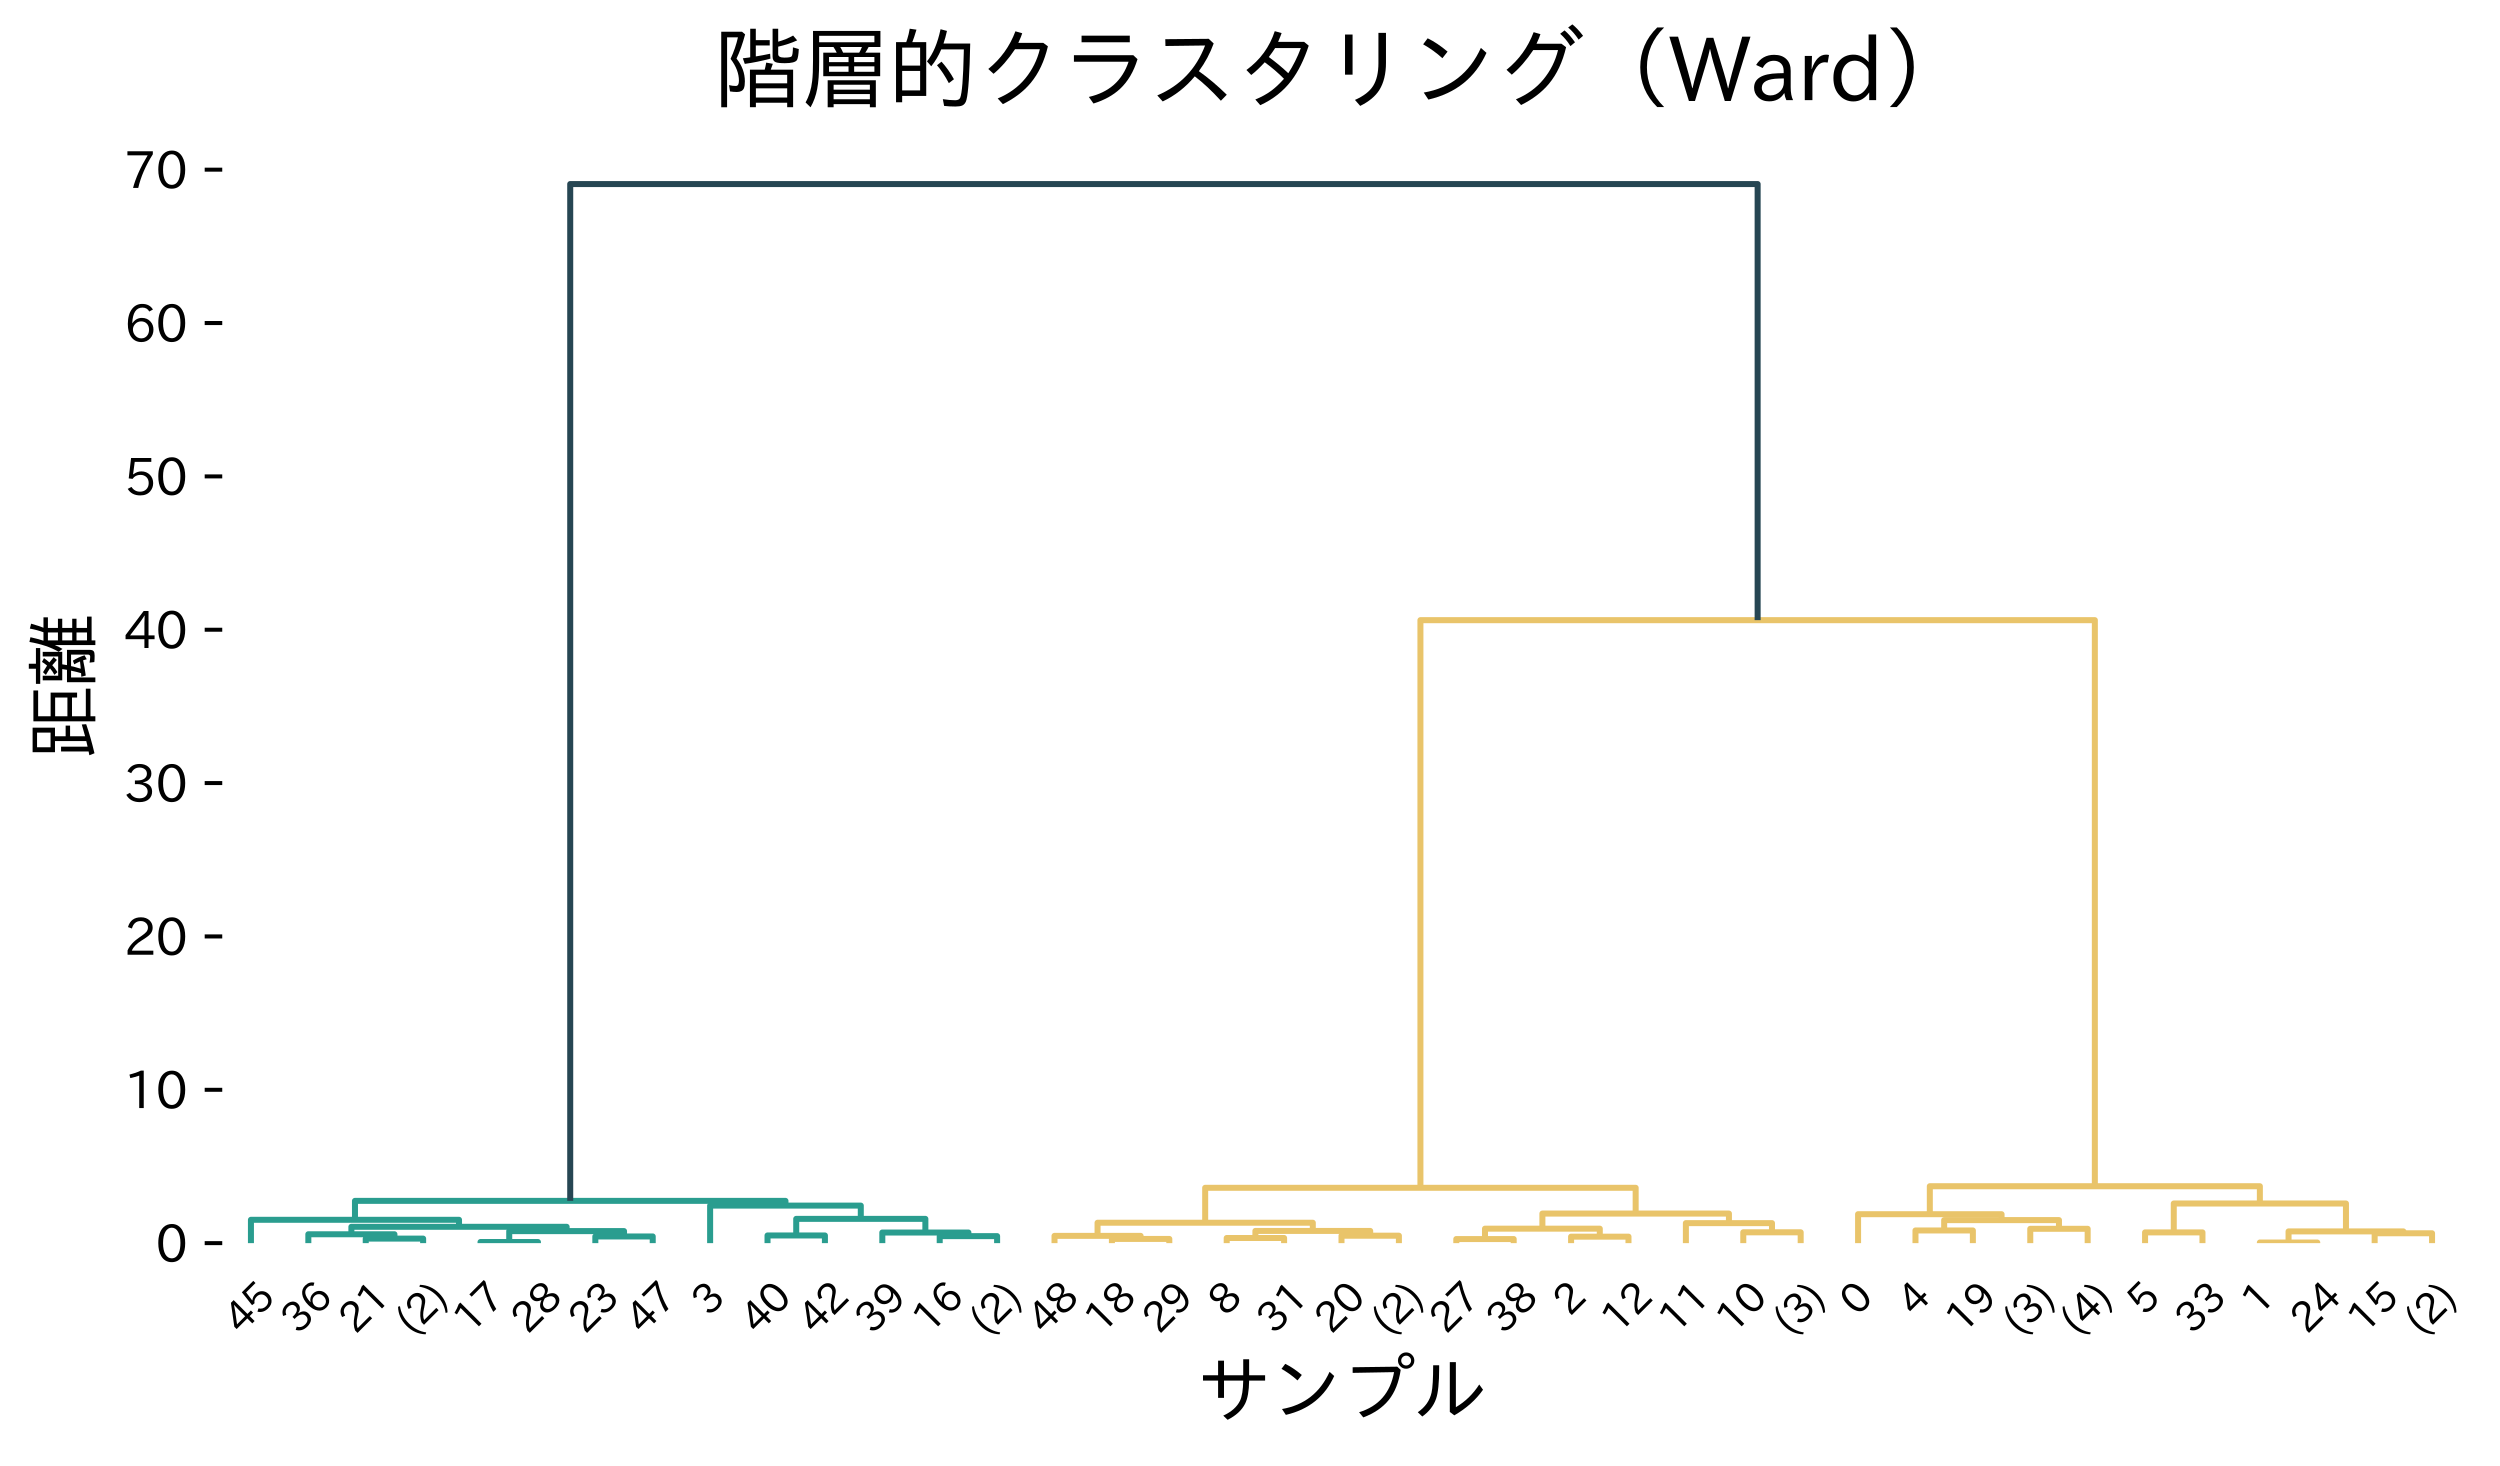 <?xml version="1.0" encoding="utf-8" standalone="no"?>
<!DOCTYPE svg PUBLIC "-//W3C//DTD SVG 1.1//EN"
  "http://www.w3.org/Graphics/SVG/1.1/DTD/svg11.dtd">
<svg xmlns:xlink="http://www.w3.org/1999/xlink" width="498.546pt" height="292.326pt" viewBox="0 0 498.546 292.326" xmlns="http://www.w3.org/2000/svg" version="1.1">
 <defs>
  <style type="text/css">*{stroke-linejoin: round; stroke-linecap: butt}</style>
 </defs>
 <g id="figure_1">
  <g id="patch_1">
   <path d="M 0 292.326 
L 498.546 292.326 
L 498.546 0 
L 0 0 
z
" style="fill: #ffffff"/>
  </g>
  <g id="axes_1">
   <g id="patch_2">
    <path d="M 44.319 247.904 
L 490.719 247.904 
L 490.719 26.144 
L 44.319 26.144 
z
" style="fill: #ffffff"/>
   </g>
   <g id="matplotlib.axis_1">
    <g id="xtick_1">
     <g id="text_1">
      <!-- 45 -->
      <g transform="translate(48.061 266.267) rotate(-45) scale(0.08 -0.08)">
       <defs>
        <path id="IPAexGothic-34" d="M 3813 1159 
L 3059 1159 
L 3059 63 
L 2547 63 
L 2547 1159 
L 197 1159 
L 197 1672 
L 2456 4678 
L 3059 4678 
L 3059 1634 
L 3813 1634 
L 3813 1159 
z
M 2578 4109 
L 2559 4109 
Q 2278 3656 2003 3284 
L 759 1634 
L 2547 1634 
L 2547 3144 
Q 2547 3481 2578 4109 
z
" transform="scale(0.016)"/>
        <path id="IPAexGothic-35" d="M 1178 2603 
Q 1634 2963 2172 2963 
Q 2816 2963 3241 2528 
Q 3638 2113 3638 1497 
Q 3638 938 3297 513 
Q 2869 -31 2031 -31 
Q 959 -31 469 784 
L 938 1028 
Q 1309 434 2013 434 
Q 2466 434 2769 716 
Q 3081 1013 3081 1503 
Q 3081 1966 2806 2241 
Q 2519 2528 2056 2528 
Q 1406 2528 1072 2028 
L 591 2091 
L 884 4634 
L 3406 4634 
L 3406 4153 
L 1341 4153 
L 1134 2603 
L 1178 2603 
z
" transform="scale(0.016)"/>
       </defs>
       <use xlink:href="#IPAexGothic-34"/>
       <use xlink:href="#IPAexGothic-35" transform="translate(62.988 0)"/>
      </g>
     </g>
    </g>
    <g id="xtick_2">
     <g id="text_2">
      <!-- 36 -->
      <g transform="translate(59.507 266.267) rotate(-45) scale(0.08 -0.08)">
       <defs>
        <path id="IPAexGothic-33" d="M 2381 2419 
Q 3506 2216 3506 1278 
Q 3506 716 3128 356 
Q 2709 -31 1944 -31 
Q 797 -31 288 881 
L 756 1131 
Q 1109 441 1938 441 
Q 2425 441 2694 691 
Q 2950 928 2950 1291 
Q 2950 1719 2566 1978 
Q 2216 2213 1644 2213 
L 1363 2213 
L 1363 2669 
L 1656 2669 
Q 2231 2669 2534 2888 
Q 2859 3119 2859 3509 
Q 2859 3934 2494 4138 
Q 2259 4278 1931 4278 
Q 1238 4278 903 3578 
L 434 3803 
Q 897 4725 1938 4725 
Q 2597 4725 3006 4394 
Q 3416 4069 3416 3534 
Q 3416 3028 3019 2706 
Q 2763 2500 2381 2444 
L 2381 2419 
z
" transform="scale(0.016)"/>
        <path id="IPAexGothic-36" d="M 1056 2328 
Q 1509 2981 2234 2981 
Q 2906 2981 3316 2513 
Q 3675 2106 3675 1522 
Q 3675 884 3272 434 
Q 2853 -31 2178 -31 
Q 1375 -31 922 581 
Q 481 1178 481 2228 
Q 481 3425 1013 4109 
Q 1494 4725 2272 4725 
Q 3191 4725 3609 4025 
L 3150 3775 
Q 2894 4266 2300 4266 
Q 1119 4266 1031 2328 
L 1056 2328 
z
M 2141 2547 
Q 1684 2547 1384 2206 
Q 1116 1900 1116 1541 
Q 1116 1156 1353 844 
Q 1672 428 2159 428 
Q 2669 428 2941 844 
Q 3125 1128 3125 1503 
Q 3125 1944 2881 2228 
Q 2600 2547 2141 2547 
z
" transform="scale(0.016)"/>
       </defs>
       <use xlink:href="#IPAexGothic-33"/>
       <use xlink:href="#IPAexGothic-36" transform="translate(62.988 0)"/>
      </g>
     </g>
    </g>
    <g id="xtick_3">
     <g id="text_3">
      <!-- 21 -->
      <g transform="translate(70.953 266.267) rotate(-45) scale(0.08 -0.08)">
       <defs>
        <path id="IPAexGothic-32" d="M 3659 63 
L 447 63 
L 447 594 
Q 825 1475 1894 2203 
L 2072 2322 
Q 2619 2697 2791 2906 
Q 2988 3153 2988 3444 
Q 2988 3772 2756 4003 
Q 2500 4259 2084 4259 
Q 1250 4259 991 3328 
L 497 3506 
Q 853 4725 2116 4725 
Q 2806 4725 3216 4316 
Q 3575 3947 3575 3425 
Q 3575 3038 3344 2722 
Q 3131 2416 2366 1938 
L 2231 1856 
Q 1256 1253 978 569 
L 3659 569 
L 3659 63 
z
" transform="scale(0.016)"/>
        <path id="IPAexGothic-31" d="M 2463 63 
L 1900 63 
L 1900 4103 
Q 1372 3922 788 3797 
L 684 4231 
Q 1519 4441 2106 4731 
L 2463 4731 
L 2463 63 
z
" transform="scale(0.016)"/>
       </defs>
       <use xlink:href="#IPAexGothic-32"/>
       <use xlink:href="#IPAexGothic-31" transform="translate(62.988 0)"/>
      </g>
     </g>
    </g>
    <g id="xtick_4">
     <g id="text_4">
      <!-- (2) -->
      <g transform="translate(82.326 266.529) rotate(-45) scale(0.08 -0.08)">
       <defs>
        <path id="IPAexGothic-28" d="M 1928 -1016 
L 1653 -1166 
Q 488 69 488 1875 
Q 488 3678 1653 4909 
L 1928 4763 
Q 1006 3522 1006 1881 
Q 1006 203 1928 -1016 
z
" transform="scale(0.016)"/>
        <path id="IPAexGothic-29" d="M 466 4909 
Q 1638 3672 1638 1875 
Q 1638 75 466 -1166 
L 191 -1016 
Q 1119 216 1119 1881 
Q 1119 3509 191 4763 
L 466 4909 
z
" transform="scale(0.016)"/>
       </defs>
       <use xlink:href="#IPAexGothic-28"/>
       <use xlink:href="#IPAexGothic-32" transform="translate(33.301 0)"/>
       <use xlink:href="#IPAexGothic-29" transform="translate(96.289 0)"/>
      </g>
     </g>
    </g>
    <g id="xtick_5">
     <g id="text_5">
      <!-- 17 -->
      <g transform="translate(93.845 266.267) rotate(-45) scale(0.08 -0.08)">
       <defs>
        <path id="IPAexGothic-37" d="M 3597 4263 
Q 2238 2106 1778 63 
L 1131 63 
Q 1581 1834 2950 4128 
L 428 4128 
L 428 4634 
L 3597 4634 
L 3597 4263 
z
" transform="scale(0.016)"/>
       </defs>
       <use xlink:href="#IPAexGothic-31"/>
       <use xlink:href="#IPAexGothic-37" transform="translate(62.988 0)"/>
      </g>
     </g>
    </g>
    <g id="xtick_6">
     <g id="text_6">
      <!-- 28 -->
      <g transform="translate(105.292 266.267) rotate(-45) scale(0.08 -0.08)">
       <defs>
        <path id="IPAexGothic-38" d="M 2541 2425 
Q 3700 2031 3700 1197 
Q 3700 541 3100 197 
Q 2663 -56 2016 -56 
Q 1366 -56 928 197 
Q 347 531 347 1178 
Q 347 1988 1409 2381 
L 1409 2400 
Q 481 2734 481 3509 
Q 481 4100 981 4456 
Q 1406 4756 2019 4756 
Q 2703 4756 3131 4403 
Q 3553 4069 3553 3566 
Q 3553 2706 2541 2444 
L 2541 2425 
z
M 2022 2625 
Q 2997 2856 2997 3528 
Q 2997 3916 2675 4150 
Q 2413 4347 2016 4347 
Q 1606 4347 1331 4128 
Q 1050 3897 1050 3522 
Q 1050 3150 1350 2925 
Q 1494 2809 1722 2722 
Q 1984 2616 2022 2625 
z
M 1978 2209 
Q 922 1931 922 1216 
Q 922 775 1313 556 
Q 1606 391 2009 391 
Q 2575 391 2881 697 
Q 3106 922 3106 1250 
Q 3106 1594 2794 1850 
Q 2609 1994 2350 2100 
Q 2047 2222 1978 2209 
z
" transform="scale(0.016)"/>
       </defs>
       <use xlink:href="#IPAexGothic-32"/>
       <use xlink:href="#IPAexGothic-38" transform="translate(62.988 0)"/>
      </g>
     </g>
    </g>
    <g id="xtick_7">
     <g id="text_7">
      <!-- 23 -->
      <g transform="translate(116.738 266.267) rotate(-45) scale(0.08 -0.08)">
       <use xlink:href="#IPAexGothic-32"/>
       <use xlink:href="#IPAexGothic-33" transform="translate(62.988 0)"/>
      </g>
     </g>
    </g>
    <g id="xtick_8">
     <g id="text_8">
      <!-- 47 -->
      <g transform="translate(128.184 266.267) rotate(-45) scale(0.08 -0.08)">
       <use xlink:href="#IPAexGothic-34"/>
       <use xlink:href="#IPAexGothic-37" transform="translate(62.988 0)"/>
      </g>
     </g>
    </g>
    <g id="xtick_9">
     <g id="text_9">
      <!-- 3 -->
      <g transform="translate(141.411 262.704) rotate(-45) scale(0.08 -0.08)">
       <use xlink:href="#IPAexGothic-33"/>
      </g>
     </g>
    </g>
    <g id="xtick_10">
     <g id="text_10">
      <!-- 40 -->
      <g transform="translate(151.076 266.267) rotate(-45) scale(0.08 -0.08)">
       <defs>
        <path id="IPAexGothic-30" d="M 2038 4725 
Q 2881 4725 3334 3944 
Q 3694 3325 3694 2344 
Q 3694 1372 3334 741 
Q 2888 -31 2016 -31 
Q 1147 -31 700 741 
Q 341 1372 341 2350 
Q 341 3713 1000 4334 
Q 1419 4725 2038 4725 
z
M 2016 4266 
Q 1516 4266 1228 3759 
Q 934 3247 934 2344 
Q 934 1456 1222 947 
Q 1513 447 2016 447 
Q 2619 447 2909 1153 
Q 3100 1622 3100 2375 
Q 3100 3256 2806 3759 
Q 2509 4266 2016 4266 
z
" transform="scale(0.016)"/>
       </defs>
       <use xlink:href="#IPAexGothic-34"/>
       <use xlink:href="#IPAexGothic-30" transform="translate(62.988 0)"/>
      </g>
     </g>
    </g>
    <g id="xtick_11">
     <g id="text_11">
      <!-- 42 -->
      <g transform="translate(162.522 266.267) rotate(-45) scale(0.08 -0.08)">
       <use xlink:href="#IPAexGothic-34"/>
       <use xlink:href="#IPAexGothic-32" transform="translate(62.988 0)"/>
      </g>
     </g>
    </g>
    <g id="xtick_12">
     <g id="text_12">
      <!-- 39 -->
      <g transform="translate(173.968 266.267) rotate(-45) scale(0.08 -0.08)">
       <defs>
        <path id="IPAexGothic-39" d="M 2984 2356 
Q 2544 1716 1813 1716 
Q 1253 1716 847 2056 
Q 366 2459 366 3163 
Q 366 3813 769 4266 
Q 1181 4725 1869 4725 
Q 2800 4725 3241 3950 
Q 3559 3378 3559 2472 
Q 3559 1250 3041 588 
Q 2553 -31 1769 -31 
Q 859 -31 391 703 
L 853 953 
Q 1156 428 1753 428 
Q 2922 428 3009 2356 
L 2984 2356 
z
M 1888 4278 
Q 1450 4278 1172 3950 
Q 922 3653 922 3200 
Q 922 2741 1159 2478 
Q 1434 2163 1906 2163 
Q 2431 2163 2728 2572 
Q 2925 2847 2925 3169 
Q 2925 3553 2694 3863 
Q 2375 4278 1888 4278 
z
" transform="scale(0.016)"/>
       </defs>
       <use xlink:href="#IPAexGothic-33"/>
       <use xlink:href="#IPAexGothic-39" transform="translate(62.988 0)"/>
      </g>
     </g>
    </g>
    <g id="xtick_13">
     <g id="text_13">
      <!-- 16 -->
      <g transform="translate(185.415 266.267) rotate(-45) scale(0.08 -0.08)">
       <use xlink:href="#IPAexGothic-31"/>
       <use xlink:href="#IPAexGothic-36" transform="translate(62.988 0)"/>
      </g>
     </g>
    </g>
    <g id="xtick_14">
     <g id="text_14">
      <!-- (2) -->
      <g transform="translate(196.787 266.529) rotate(-45) scale(0.08 -0.08)">
       <use xlink:href="#IPAexGothic-28"/>
       <use xlink:href="#IPAexGothic-32" transform="translate(33.301 0)"/>
       <use xlink:href="#IPAexGothic-29" transform="translate(96.289 0)"/>
      </g>
     </g>
    </g>
    <g id="xtick_15">
     <g id="text_15">
      <!-- 48 -->
      <g transform="translate(208.307 266.267) rotate(-45) scale(0.08 -0.08)">
       <use xlink:href="#IPAexGothic-34"/>
       <use xlink:href="#IPAexGothic-38" transform="translate(62.988 0)"/>
      </g>
     </g>
    </g>
    <g id="xtick_16">
     <g id="text_16">
      <!-- 18 -->
      <g transform="translate(219.753 266.267) rotate(-45) scale(0.08 -0.08)">
       <use xlink:href="#IPAexGothic-31"/>
       <use xlink:href="#IPAexGothic-38" transform="translate(62.988 0)"/>
      </g>
     </g>
    </g>
    <g id="xtick_17">
     <g id="text_17">
      <!-- 29 -->
      <g transform="translate(231.199 266.267) rotate(-45) scale(0.08 -0.08)">
       <use xlink:href="#IPAexGothic-32"/>
       <use xlink:href="#IPAexGothic-39" transform="translate(62.988 0)"/>
      </g>
     </g>
    </g>
    <g id="xtick_18">
     <g id="text_18">
      <!-- 8 -->
      <g transform="translate(244.427 262.704) rotate(-45) scale(0.08 -0.08)">
       <use xlink:href="#IPAexGothic-38"/>
      </g>
     </g>
    </g>
    <g id="xtick_19">
     <g id="text_19">
      <!-- 31 -->
      <g transform="translate(254.092 266.267) rotate(-45) scale(0.08 -0.08)">
       <use xlink:href="#IPAexGothic-33"/>
       <use xlink:href="#IPAexGothic-31" transform="translate(62.988 0)"/>
      </g>
     </g>
    </g>
    <g id="xtick_20">
     <g id="text_20">
      <!-- 20 -->
      <g transform="translate(265.538 266.267) rotate(-45) scale(0.08 -0.08)">
       <use xlink:href="#IPAexGothic-32"/>
       <use xlink:href="#IPAexGothic-30" transform="translate(62.988 0)"/>
      </g>
     </g>
    </g>
    <g id="xtick_21">
     <g id="text_21">
      <!-- (2) -->
      <g transform="translate(276.911 266.529) rotate(-45) scale(0.08 -0.08)">
       <use xlink:href="#IPAexGothic-28"/>
       <use xlink:href="#IPAexGothic-32" transform="translate(33.301 0)"/>
       <use xlink:href="#IPAexGothic-29" transform="translate(96.289 0)"/>
      </g>
     </g>
    </g>
    <g id="xtick_22">
     <g id="text_22">
      <!-- 27 -->
      <g transform="translate(288.43 266.267) rotate(-45) scale(0.08 -0.08)">
       <use xlink:href="#IPAexGothic-32"/>
       <use xlink:href="#IPAexGothic-37" transform="translate(62.988 0)"/>
      </g>
     </g>
    </g>
    <g id="xtick_23">
     <g id="text_23">
      <!-- 38 -->
      <g transform="translate(299.876 266.267) rotate(-45) scale(0.08 -0.08)">
       <use xlink:href="#IPAexGothic-33"/>
       <use xlink:href="#IPAexGothic-38" transform="translate(62.988 0)"/>
      </g>
     </g>
    </g>
    <g id="xtick_24">
     <g id="text_24">
      <!-- 2 -->
      <g transform="translate(313.104 262.704) rotate(-45) scale(0.08 -0.08)">
       <use xlink:href="#IPAexGothic-32"/>
      </g>
     </g>
    </g>
    <g id="xtick_25">
     <g id="text_25">
      <!-- 12 -->
      <g transform="translate(322.768 266.267) rotate(-45) scale(0.08 -0.08)">
       <use xlink:href="#IPAexGothic-31"/>
       <use xlink:href="#IPAexGothic-32" transform="translate(62.988 0)"/>
      </g>
     </g>
    </g>
    <g id="xtick_26">
     <g id="text_26">
      <!-- 11 -->
      <g transform="translate(334.215 266.267) rotate(-45) scale(0.08 -0.08)">
       <use xlink:href="#IPAexGothic-31"/>
       <use xlink:href="#IPAexGothic-31" transform="translate(62.988 0)"/>
      </g>
     </g>
    </g>
    <g id="xtick_27">
     <g id="text_27">
      <!-- 10 -->
      <g transform="translate(345.661 266.267) rotate(-45) scale(0.08 -0.08)">
       <use xlink:href="#IPAexGothic-31"/>
       <use xlink:href="#IPAexGothic-30" transform="translate(62.988 0)"/>
      </g>
     </g>
    </g>
    <g id="xtick_28">
     <g id="text_28">
      <!-- (3) -->
      <g transform="translate(357.034 266.529) rotate(-45) scale(0.08 -0.08)">
       <use xlink:href="#IPAexGothic-28"/>
       <use xlink:href="#IPAexGothic-33" transform="translate(33.301 0)"/>
       <use xlink:href="#IPAexGothic-29" transform="translate(96.289 0)"/>
      </g>
     </g>
    </g>
    <g id="xtick_29">
     <g id="text_29">
      <!-- 0 -->
      <g transform="translate(370.335 262.704) rotate(-45) scale(0.08 -0.08)">
       <use xlink:href="#IPAexGothic-30"/>
      </g>
     </g>
    </g>
    <g id="xtick_30">
     <g id="text_30">
      <!-- 4 -->
      <g transform="translate(381.781 262.704) rotate(-45) scale(0.08 -0.08)">
       <use xlink:href="#IPAexGothic-34"/>
      </g>
     </g>
    </g>
    <g id="xtick_31">
     <g id="text_31">
      <!-- 19 -->
      <g transform="translate(391.445 266.267) rotate(-45) scale(0.08 -0.08)">
       <use xlink:href="#IPAexGothic-31"/>
       <use xlink:href="#IPAexGothic-39" transform="translate(62.988 0)"/>
      </g>
     </g>
    </g>
    <g id="xtick_32">
     <g id="text_32">
      <!-- (3) -->
      <g transform="translate(402.818 266.529) rotate(-45) scale(0.08 -0.08)">
       <use xlink:href="#IPAexGothic-28"/>
       <use xlink:href="#IPAexGothic-33" transform="translate(33.301 0)"/>
       <use xlink:href="#IPAexGothic-29" transform="translate(96.289 0)"/>
      </g>
     </g>
    </g>
    <g id="xtick_33">
     <g id="text_33">
      <!-- (4) -->
      <g transform="translate(414.264 266.529) rotate(-45) scale(0.08 -0.08)">
       <use xlink:href="#IPAexGothic-28"/>
       <use xlink:href="#IPAexGothic-34" transform="translate(33.301 0)"/>
       <use xlink:href="#IPAexGothic-29" transform="translate(96.289 0)"/>
      </g>
     </g>
    </g>
    <g id="xtick_34">
     <g id="text_34">
      <!-- 5 -->
      <g transform="translate(427.565 262.704) rotate(-45) scale(0.08 -0.08)">
       <use xlink:href="#IPAexGothic-35"/>
      </g>
     </g>
    </g>
    <g id="xtick_35">
     <g id="text_35">
      <!-- 33 -->
      <g transform="translate(437.23 266.267) rotate(-45) scale(0.08 -0.08)">
       <use xlink:href="#IPAexGothic-33"/>
       <use xlink:href="#IPAexGothic-33" transform="translate(62.988 0)"/>
      </g>
     </g>
    </g>
    <g id="xtick_36">
     <g id="text_36">
      <!-- 1 -->
      <g transform="translate(450.458 262.704) rotate(-45) scale(0.08 -0.08)">
       <use xlink:href="#IPAexGothic-31"/>
      </g>
     </g>
    </g>
    <g id="xtick_37">
     <g id="text_37">
      <!-- 24 -->
      <g transform="translate(460.122 266.267) rotate(-45) scale(0.08 -0.08)">
       <use xlink:href="#IPAexGothic-32"/>
       <use xlink:href="#IPAexGothic-34" transform="translate(62.988 0)"/>
      </g>
     </g>
    </g>
    <g id="xtick_38">
     <g id="text_38">
      <!-- 15 -->
      <g transform="translate(471.568 266.267) rotate(-45) scale(0.08 -0.08)">
       <use xlink:href="#IPAexGothic-31"/>
       <use xlink:href="#IPAexGothic-35" transform="translate(62.988 0)"/>
      </g>
     </g>
    </g>
    <g id="xtick_39">
     <g id="text_39">
      <!-- (2) -->
      <g transform="translate(482.941 266.529) rotate(-45) scale(0.08 -0.08)">
       <use xlink:href="#IPAexGothic-28"/>
       <use xlink:href="#IPAexGothic-32" transform="translate(33.301 0)"/>
       <use xlink:href="#IPAexGothic-29" transform="translate(96.289 0)"/>
      </g>
     </g>
    </g>
    <g id="text_40">
     <!-- サンプル -->
     <g transform="translate(238.719 282.39) scale(0.144 -0.144)">
      <defs>
       <path id="IPAexGothic-30b5" d="M 3994 4919 
L 4506 4919 
L 4506 3531 
L 5888 3531 
L 5888 3072 
L 4506 3072 
Q 4488 1719 4153 1063 
Q 3728 222 2644 -325 
L 2266 38 
Q 3325 525 3713 1319 
Q 3975 1853 3994 3072 
L 2331 3072 
L 2331 1575 
L 1819 1575 
L 1819 3072 
L 513 3072 
L 513 3531 
L 1819 3531 
L 1819 4797 
L 2331 4797 
L 2331 3531 
L 3994 3531 
L 3994 4919 
z
" transform="scale(0.016)"/>
       <path id="IPAexGothic-30f3" d="M 2444 3084 
Q 1816 3656 1056 4084 
L 1381 4519 
Q 2063 4191 2816 3559 
L 2444 3084 
z
M 1100 609 
Q 3984 1106 5216 3828 
L 5619 3469 
Q 4413 794 1434 103 
L 1100 609 
z
" transform="scale(0.016)"/>
       <path id="IPAexGothic-30d7" d="M 4825 4275 
L 5125 4000 
Q 4884 2378 4081 1381 
Q 3294 413 1888 -116 
L 1522 331 
Q 4069 1113 4550 3803 
L 966 3738 
L 966 4225 
L 4825 4275 
z
M 5597 5509 
Q 5906 5509 6119 5275 
Q 6303 5075 6303 4806 
Q 6303 4494 6069 4281 
Q 5866 4097 5597 4097 
Q 5284 4097 5072 4331 
Q 4888 4534 4888 4806 
Q 4888 5116 5122 5328 
Q 5328 5509 5597 5509 
z
M 5597 5228 
Q 5409 5228 5278 5088 
Q 5169 4966 5169 4806 
Q 5169 4616 5309 4488 
Q 5434 4378 5597 4378 
Q 5784 4378 5913 4519 
Q 6022 4641 6022 4806 
Q 6022 4991 5881 5119 
Q 5759 5228 5597 5228 
z
" transform="scale(0.016)"/>
       <path id="IPAexGothic-30eb" d="M 353 331 
Q 1313 994 1544 2022 
Q 1684 2650 1684 4397 
L 2203 4397 
L 2203 4153 
L 2203 4116 
Q 2203 2259 1934 1491 
Q 1619 588 744 -38 
L 353 331 
z
M 3125 4666 
L 3650 4666 
L 3650 769 
Q 4875 1488 5672 2734 
L 6000 2278 
Q 5075 966 3516 63 
L 3125 359 
L 3125 4666 
z
" transform="scale(0.016)"/>
      </defs>
      <use xlink:href="#IPAexGothic-30b5"/>
      <use xlink:href="#IPAexGothic-30f3" transform="translate(100 0)"/>
      <use xlink:href="#IPAexGothic-30d7" transform="translate(200 0)"/>
      <use xlink:href="#IPAexGothic-30eb" transform="translate(300 0)"/>
     </g>
    </g>
   </g>
   <g id="matplotlib.axis_2">
    <g id="ytick_1">
     <g id="line2d_1">
      <defs>
       <path id="m4e100d8319" d="M 0 0 
L -3.5 0 
" style="stroke: #000000; stroke-width: 0.8"/>
      </defs>
      <g>
       <use xlink:href="#m4e100d8319" x="44.319" y="247.904" style="stroke: #000000; stroke-width: 0.8"/>
      </g>
     </g>
     <g id="text_41">
      <!-- 0 -->
      <g transform="translate(31.021 251.649) scale(0.1 -0.1)">
       <use xlink:href="#IPAexGothic-30"/>
      </g>
     </g>
    </g>
    <g id="ytick_2">
     <g id="line2d_2">
      <g>
       <use xlink:href="#m4e100d8319" x="44.319" y="217.323" style="stroke: #000000; stroke-width: 0.8"/>
      </g>
     </g>
     <g id="text_42">
      <!-- 10 -->
      <g transform="translate(24.723 221.068) scale(0.1 -0.1)">
       <use xlink:href="#IPAexGothic-31"/>
       <use xlink:href="#IPAexGothic-30" transform="translate(62.988 0)"/>
      </g>
     </g>
    </g>
    <g id="ytick_3">
     <g id="line2d_3">
      <g>
       <use xlink:href="#m4e100d8319" x="44.319" y="186.742" style="stroke: #000000; stroke-width: 0.8"/>
      </g>
     </g>
     <g id="text_43">
      <!-- 20 -->
      <g transform="translate(24.723 190.487) scale(0.1 -0.1)">
       <use xlink:href="#IPAexGothic-32"/>
       <use xlink:href="#IPAexGothic-30" transform="translate(62.988 0)"/>
      </g>
     </g>
    </g>
    <g id="ytick_4">
     <g id="line2d_4">
      <g>
       <use xlink:href="#m4e100d8319" x="44.319" y="156.161" style="stroke: #000000; stroke-width: 0.8"/>
      </g>
     </g>
     <g id="text_44">
      <!-- 30 -->
      <g transform="translate(24.723 159.907) scale(0.1 -0.1)">
       <use xlink:href="#IPAexGothic-33"/>
       <use xlink:href="#IPAexGothic-30" transform="translate(62.988 0)"/>
      </g>
     </g>
    </g>
    <g id="ytick_5">
     <g id="line2d_5">
      <g>
       <use xlink:href="#m4e100d8319" x="44.319" y="125.581" style="stroke: #000000; stroke-width: 0.8"/>
      </g>
     </g>
     <g id="text_45">
      <!-- 40 -->
      <g transform="translate(24.723 129.326) scale(0.1 -0.1)">
       <use xlink:href="#IPAexGothic-34"/>
       <use xlink:href="#IPAexGothic-30" transform="translate(62.988 0)"/>
      </g>
     </g>
    </g>
    <g id="ytick_6">
     <g id="line2d_6">
      <g>
       <use xlink:href="#m4e100d8319" x="44.319" y="95" style="stroke: #000000; stroke-width: 0.8"/>
      </g>
     </g>
     <g id="text_46">
      <!-- 50 -->
      <g transform="translate(24.723 98.745) scale(0.1 -0.1)">
       <use xlink:href="#IPAexGothic-35"/>
       <use xlink:href="#IPAexGothic-30" transform="translate(62.988 0)"/>
      </g>
     </g>
    </g>
    <g id="ytick_7">
     <g id="line2d_7">
      <g>
       <use xlink:href="#m4e100d8319" x="44.319" y="64.419" style="stroke: #000000; stroke-width: 0.8"/>
      </g>
     </g>
     <g id="text_47">
      <!-- 60 -->
      <g transform="translate(24.723 68.164) scale(0.1 -0.1)">
       <use xlink:href="#IPAexGothic-36"/>
       <use xlink:href="#IPAexGothic-30" transform="translate(62.988 0)"/>
      </g>
     </g>
    </g>
    <g id="ytick_8">
     <g id="line2d_8">
      <g>
       <use xlink:href="#m4e100d8319" x="44.319" y="33.838" style="stroke: #000000; stroke-width: 0.8"/>
      </g>
     </g>
     <g id="text_48">
      <!-- 70 -->
      <g transform="translate(24.723 37.583) scale(0.1 -0.1)">
       <use xlink:href="#IPAexGothic-37"/>
       <use xlink:href="#IPAexGothic-30" transform="translate(62.988 0)"/>
      </g>
     </g>
    </g>
    <g id="text_49">
     <!-- 距離 -->
     <g transform="translate(17.986 151.424) rotate(-90) scale(0.144 -0.144)">
      <defs>
       <path id="IPAexGothic-8ddd" d="M 2741 4984 
L 2741 3047 
L 1997 3047 
L 1997 2125 
L 2919 2125 
L 2919 1741 
L 1997 1741 
L 1997 441 
Q 2469 566 3016 728 
L 3041 347 
Q 1966 -28 525 -372 
L 353 72 
Q 519 97 634 128 
Q 659 128 678 134 
L 678 2522 
L 1094 2522 
L 1094 225 
Q 1316 272 1497 319 
L 1581 341 
L 1581 3047 
L 616 3047 
L 616 4984 
L 2741 4984 
z
M 1044 4600 
L 1044 3431 
L 2313 3431 
L 2313 4600 
L 1044 4600 
z
M 3725 4506 
L 3725 3425 
L 5775 3425 
L 5775 1134 
L 5347 1134 
L 5347 1575 
L 3725 1575 
L 3725 378 
L 6113 378 
L 6113 -25 
L 3725 -25 
L 3725 -447 
L 3291 -447 
L 3291 4916 
L 5959 4916 
L 5959 4506 
L 3725 4506 
z
M 5347 3034 
L 3725 3034 
L 3725 1972 
L 5347 1972 
L 5347 3034 
z
" transform="scale(0.016)"/>
       <path id="IPAexGothic-96e2" d="M 2219 881 
Q 2134 1103 1972 1381 
L 2291 1497 
Q 2578 1041 2756 488 
L 2413 300 
Q 2381 416 2322 613 
Q 1750 481 1003 384 
L 894 769 
Q 1128 778 1209 788 
Q 1297 1072 1425 1656 
L 838 1656 
L 838 -447 
L 428 -447 
L 428 2009 
L 1497 2009 
Q 1516 2116 1559 2419 
L 588 2419 
L 588 4109 
L 984 4109 
L 984 2772 
L 2656 2772 
L 2656 4109 
L 3053 4109 
L 3053 2419 
L 1972 2419 
Q 1925 2106 1906 2009 
L 3225 2009 
L 3225 56 
Q 3225 -219 3103 -300 
Q 3003 -384 2725 -384 
Q 2381 -384 2169 -359 
L 2119 56 
Q 2416 0 2631 0 
Q 2816 0 2816 197 
L 2816 1656 
L 1816 1656 
Q 1809 1616 1788 1525 
Q 1775 1469 1772 1444 
Q 1681 1081 1594 819 
L 1809 838 
Q 2084 859 2219 881 
z
M 5125 2419 
L 5125 1556 
L 5919 1556 
L 5919 1184 
L 5125 1184 
L 5125 275 
L 6103 275 
L 6103 -122 
L 4044 -122 
L 4044 -447 
L 3641 -447 
L 3641 3066 
Q 3466 2653 3306 2400 
L 3056 2725 
Q 3653 3759 3909 5259 
L 4319 5172 
Q 4181 4553 4038 4109 
L 4019 4044 
L 4747 4044 
Q 4947 4572 5066 5222 
L 5491 5113 
Q 5297 4428 5138 4044 
L 6041 4044 
L 6041 3659 
L 5125 3659 
L 5125 2791 
L 5919 2791 
L 5919 2419 
L 5125 2419 
z
M 4728 3659 
L 4044 3659 
L 4044 2791 
L 4728 2791 
L 4728 3659 
z
M 4728 2419 
L 4044 2419 
L 4044 1556 
L 4728 1556 
L 4728 2419 
z
M 4728 1184 
L 4044 1184 
L 4044 275 
L 4728 275 
L 4728 1184 
z
M 2022 4697 
L 3378 4697 
L 3378 4325 
L 281 4325 
L 281 4697 
L 1594 4697 
L 1594 5313 
L 2022 5313 
L 2022 4697 
z
M 1625 3481 
Q 1419 3625 1056 3834 
L 1291 4084 
Q 1541 3944 1863 3731 
Q 2025 3916 2181 4172 
L 2509 4000 
Q 2316 3728 2138 3531 
Q 2500 3238 2591 3163 
L 2353 2881 
Q 2094 3119 1894 3284 
Q 1634 3031 1297 2834 
L 1063 3097 
Q 1375 3259 1625 3481 
z
" transform="scale(0.016)"/>
      </defs>
      <use xlink:href="#IPAexGothic-8ddd"/>
      <use xlink:href="#IPAexGothic-96e2" transform="translate(100 0)"/>
     </g>
    </g>
   </g>
   <g id="LineCollection_1">
    <path d="M 72.935 247.904 
L 72.935 247.003 
L 84.381 247.003 
L 84.381 247.904 
" clip-path="url(#pca8fb4a79a)" style="fill: none; stroke: #2a9d8f; stroke-width: 1.2"/>
    <path d="M 61.489 247.904 
L 61.489 246.133 
L 78.658 246.133 
L 78.658 247.003 
" clip-path="url(#pca8fb4a79a)" style="fill: none; stroke: #2a9d8f; stroke-width: 1.2"/>
    <path d="M 95.827 247.904 
L 95.827 247.681 
L 107.273 247.681 
L 107.273 247.904 
" clip-path="url(#pca8fb4a79a)" style="fill: none; stroke: #2a9d8f; stroke-width: 1.2"/>
    <path d="M 118.719 247.904 
L 118.719 246.57 
L 130.166 246.57 
L 130.166 247.904 
" clip-path="url(#pca8fb4a79a)" style="fill: none; stroke: #2a9d8f; stroke-width: 1.2"/>
    <path d="M 101.55 247.681 
L 101.55 245.503 
L 124.442 245.503 
L 124.442 246.57 
" clip-path="url(#pca8fb4a79a)" style="fill: none; stroke: #2a9d8f; stroke-width: 1.2"/>
    <path d="M 70.073 246.133 
L 70.073 244.646 
L 112.996 244.646 
L 112.996 245.503 
" clip-path="url(#pca8fb4a79a)" style="fill: none; stroke: #2a9d8f; stroke-width: 1.2"/>
    <path d="M 50.042 247.904 
L 50.042 243.252 
L 91.535 243.252 
L 91.535 244.646 
" clip-path="url(#pca8fb4a79a)" style="fill: none; stroke: #2a9d8f; stroke-width: 1.2"/>
    <path d="M 153.058 247.904 
L 153.058 246.377 
L 164.504 246.377 
L 164.504 247.904 
" clip-path="url(#pca8fb4a79a)" style="fill: none; stroke: #2a9d8f; stroke-width: 1.2"/>
    <path d="M 187.396 247.904 
L 187.396 246.505 
L 198.842 246.505 
L 198.842 247.904 
" clip-path="url(#pca8fb4a79a)" style="fill: none; stroke: #2a9d8f; stroke-width: 1.2"/>
    <path d="M 175.95 247.904 
L 175.95 245.788 
L 193.119 245.788 
L 193.119 246.505 
" clip-path="url(#pca8fb4a79a)" style="fill: none; stroke: #2a9d8f; stroke-width: 1.2"/>
    <path d="M 158.781 246.377 
L 158.781 243.066 
L 184.535 243.066 
L 184.535 245.788 
" clip-path="url(#pca8fb4a79a)" style="fill: none; stroke: #2a9d8f; stroke-width: 1.2"/>
    <path d="M 141.612 247.904 
L 141.612 240.422 
L 171.658 240.422 
L 171.658 243.066 
" clip-path="url(#pca8fb4a79a)" style="fill: none; stroke: #2a9d8f; stroke-width: 1.2"/>
    <path d="M 70.789 243.252 
L 70.789 239.478 
L 156.635 239.478 
L 156.635 240.422 
" clip-path="url(#pca8fb4a79a)" style="fill: none; stroke: #2a9d8f; stroke-width: 1.2"/>
   </g>
   <g id="LineCollection_2">
    <path d="M 221.735 247.904 
L 221.735 247.064 
L 233.181 247.064 
L 233.181 247.904 
" clip-path="url(#pca8fb4a79a)" style="fill: none; stroke: #e9c46a; stroke-width: 1.2"/>
    <path d="M 210.289 247.904 
L 210.289 246.454 
L 227.458 246.454 
L 227.458 247.064 
" clip-path="url(#pca8fb4a79a)" style="fill: none; stroke: #e9c46a; stroke-width: 1.2"/>
    <path d="M 244.627 247.904 
L 244.627 246.881 
L 256.073 246.881 
L 256.073 247.904 
" clip-path="url(#pca8fb4a79a)" style="fill: none; stroke: #e9c46a; stroke-width: 1.2"/>
    <path d="M 267.519 247.904 
L 267.519 246.421 
L 278.966 246.421 
L 278.966 247.904 
" clip-path="url(#pca8fb4a79a)" style="fill: none; stroke: #e9c46a; stroke-width: 1.2"/>
    <path d="M 250.35 246.881 
L 250.35 245.466 
L 273.242 245.466 
L 273.242 246.421 
" clip-path="url(#pca8fb4a79a)" style="fill: none; stroke: #e9c46a; stroke-width: 1.2"/>
    <path d="M 218.873 246.454 
L 218.873 243.838 
L 261.796 243.838 
L 261.796 245.466 
" clip-path="url(#pca8fb4a79a)" style="fill: none; stroke: #e9c46a; stroke-width: 1.2"/>
    <path d="M 290.412 247.904 
L 290.412 247.089 
L 301.858 247.089 
L 301.858 247.904 
" clip-path="url(#pca8fb4a79a)" style="fill: none; stroke: #e9c46a; stroke-width: 1.2"/>
    <path d="M 313.304 247.904 
L 313.304 246.61 
L 324.75 246.61 
L 324.75 247.904 
" clip-path="url(#pca8fb4a79a)" style="fill: none; stroke: #e9c46a; stroke-width: 1.2"/>
    <path d="M 296.135 247.089 
L 296.135 245.022 
L 319.027 245.022 
L 319.027 246.61 
" clip-path="url(#pca8fb4a79a)" style="fill: none; stroke: #e9c46a; stroke-width: 1.2"/>
    <path d="M 347.642 247.904 
L 347.642 245.743 
L 359.089 245.743 
L 359.089 247.904 
" clip-path="url(#pca8fb4a79a)" style="fill: none; stroke: #e9c46a; stroke-width: 1.2"/>
    <path d="M 336.196 247.904 
L 336.196 243.915 
L 353.366 243.915 
L 353.366 245.743 
" clip-path="url(#pca8fb4a79a)" style="fill: none; stroke: #e9c46a; stroke-width: 1.2"/>
    <path d="M 307.581 245.022 
L 307.581 242.008 
L 344.781 242.008 
L 344.781 243.915 
" clip-path="url(#pca8fb4a79a)" style="fill: none; stroke: #e9c46a; stroke-width: 1.2"/>
    <path d="M 240.335 243.838 
L 240.335 236.871 
L 326.181 236.871 
L 326.181 242.008 
" clip-path="url(#pca8fb4a79a)" style="fill: none; stroke: #e9c46a; stroke-width: 1.2"/>
    <path d="M 381.981 247.904 
L 381.981 245.38 
L 393.427 245.38 
L 393.427 247.904 
" clip-path="url(#pca8fb4a79a)" style="fill: none; stroke: #e9c46a; stroke-width: 1.2"/>
    <path d="M 404.873 247.904 
L 404.873 245.049 
L 416.319 245.049 
L 416.319 247.904 
" clip-path="url(#pca8fb4a79a)" style="fill: none; stroke: #e9c46a; stroke-width: 1.2"/>
    <path d="M 387.704 245.38 
L 387.704 243.311 
L 410.596 243.311 
L 410.596 245.049 
" clip-path="url(#pca8fb4a79a)" style="fill: none; stroke: #e9c46a; stroke-width: 1.2"/>
    <path d="M 370.535 247.904 
L 370.535 242.135 
L 399.15 242.135 
L 399.15 243.311 
" clip-path="url(#pca8fb4a79a)" style="fill: none; stroke: #e9c46a; stroke-width: 1.2"/>
    <path d="M 427.766 247.904 
L 427.766 245.764 
L 439.212 245.764 
L 439.212 247.904 
" clip-path="url(#pca8fb4a79a)" style="fill: none; stroke: #e9c46a; stroke-width: 1.2"/>
    <path d="M 450.658 247.904 
L 450.658 247.782 
L 462.104 247.782 
L 462.104 247.904 
" clip-path="url(#pca8fb4a79a)" style="fill: none; stroke: #e9c46a; stroke-width: 1.2"/>
    <path d="M 473.55 247.904 
L 473.55 245.937 
L 484.996 245.937 
L 484.996 247.904 
" clip-path="url(#pca8fb4a79a)" style="fill: none; stroke: #e9c46a; stroke-width: 1.2"/>
    <path d="M 456.381 247.782 
L 456.381 245.565 
L 479.273 245.565 
L 479.273 245.937 
" clip-path="url(#pca8fb4a79a)" style="fill: none; stroke: #e9c46a; stroke-width: 1.2"/>
    <path d="M 433.489 245.764 
L 433.489 240.001 
L 467.827 240.001 
L 467.827 245.565 
" clip-path="url(#pca8fb4a79a)" style="fill: none; stroke: #e9c46a; stroke-width: 1.2"/>
    <path d="M 384.842 242.135 
L 384.842 236.556 
L 450.658 236.556 
L 450.658 240.001 
" clip-path="url(#pca8fb4a79a)" style="fill: none; stroke: #e9c46a; stroke-width: 1.2"/>
    <path d="M 283.258 236.871 
L 283.258 123.671 
L 417.75 123.671 
L 417.75 236.556 
" clip-path="url(#pca8fb4a79a)" style="fill: none; stroke: #e9c46a; stroke-width: 1.2"/>
   </g>
   <g id="LineCollection_3">
    <path d="M 113.712 239.478 
L 113.712 36.704 
L 350.504 36.704 
L 350.504 123.671 
" clip-path="url(#pca8fb4a79a)" style="fill: none; stroke: #264653; stroke-width: 1.2"/>
   </g>
   <g id="text_50">
    <!-- 階層的クラスタリング（Ward） -->
    <g transform="translate(142.478 20.144) scale(0.173 -0.173)">
     <defs>
      <path id="IPAexGothic-968e" d="M 2575 3150 
L 2575 5209 
L 2978 5209 
L 2978 4384 
L 3981 4384 
L 3981 4000 
L 2978 4000 
L 2978 3213 
Q 3478 3291 4009 3406 
L 4034 3053 
Q 3066 2797 2184 2675 
L 2044 3078 
Q 2113 3088 2244 3103 
Q 2391 3122 2447 3128 
L 2575 3150 
z
M 1588 3059 
Q 2191 2303 2191 1413 
Q 2191 1100 2122 919 
Q 2003 650 1613 650 
Q 1372 650 1122 691 
L 1050 1144 
Q 1309 1084 1538 1084 
Q 1763 1084 1763 1463 
Q 1763 2244 1159 3038 
Q 1519 3806 1691 4588 
L 909 4588 
L 909 -450 
L 488 -450 
L 488 4991 
L 1984 4991 
L 2209 4800 
Q 1931 3772 1588 3059 
z
M 4591 4275 
Q 5175 4438 5666 4716 
L 5959 4369 
Q 5338 4084 4591 3916 
L 4591 3378 
Q 4591 3128 5031 3128 
Q 5497 3128 5563 3225 
Q 5644 3322 5653 3866 
L 6075 3744 
Q 6047 3131 5941 2950 
Q 5794 2725 5072 2725 
Q 4594 2725 4413 2797 
Q 4188 2884 4188 3194 
L 4188 5209 
L 4591 5209 
L 4591 4275 
z
M 3619 2259 
Q 3672 2441 3728 2766 
L 4206 2681 
Q 4109 2403 4053 2259 
L 5666 2259 
L 5666 -447 
L 5238 -447 
L 5238 -122 
L 2984 -122 
L 2984 -447 
L 2556 -447 
L 2556 2259 
L 3619 2259 
z
M 2984 1888 
L 2984 1275 
L 5238 1275 
L 5238 1888 
L 2984 1888 
z
M 2984 916 
L 2984 250 
L 5238 250 
L 5238 916 
L 2984 916 
z
" transform="scale(0.016)"/>
      <path id="IPAexGothic-5c64" d="M 4856 3891 
Q 4738 3663 4613 3481 
L 5688 3481 
L 5688 1788 
L 1588 1788 
L 1588 3481 
L 2559 3481 
Q 2456 3700 2322 3891 
L 1291 3891 
L 1291 2809 
Q 1291 1581 1150 872 
Q 1016 150 672 -453 
L 313 -100 
Q 691 559 788 1441 
Q 850 1953 850 2900 
L 850 5050 
L 5706 5050 
L 5706 3891 
L 4856 3891 
z
M 4375 3891 
L 2809 3891 
Q 2928 3694 3019 3481 
L 4178 3481 
Q 4278 3653 4375 3891 
z
M 5272 4697 
L 1291 4697 
L 1291 4231 
L 5272 4231 
L 5272 4697 
z
M 2003 3169 
L 2003 2803 
L 3409 2803 
L 3409 3169 
L 2003 3169 
z
M 2003 2497 
L 2003 2106 
L 3409 2106 
L 3409 2497 
L 2003 2497 
z
M 5272 2106 
L 5272 2497 
L 3813 2497 
L 3813 2106 
L 5272 2106 
z
M 5272 2803 
L 5272 3169 
L 3813 3169 
L 3813 2803 
L 5272 2803 
z
M 5375 1497 
L 5375 -450 
L 4947 -450 
L 4947 -225 
L 2334 -225 
L 2334 -450 
L 1906 -450 
L 1906 1497 
L 5375 1497 
z
M 2334 1172 
L 2334 819 
L 4947 819 
L 4947 1172 
L 2334 1172 
z
M 2334 500 
L 2334 128 
L 4947 128 
L 4947 500 
L 2334 500 
z
" transform="scale(0.016)"/>
      <path id="IPAexGothic-7684" d="M 5925 4141 
Q 5859 888 5656 91 
Q 5581 -219 5350 -325 
Q 5178 -397 4856 -397 
Q 4428 -397 4044 -353 
L 3953 134 
Q 4444 56 4838 56 
Q 5128 56 5203 234 
Q 5400 706 5459 3438 
L 5466 3719 
L 3838 3719 
Q 3550 3031 3116 2503 
L 2809 2856 
Q 3469 3659 3788 5172 
L 4250 5050 
Q 4144 4559 4000 4141 
L 5925 4141 
z
M 1316 4244 
L 1394 4475 
Q 1500 4806 1566 5209 
L 2053 5141 
Q 1872 4525 1753 4244 
L 2756 4244 
L 2756 366 
L 1022 366 
L 1022 -91 
L 581 -91 
L 581 4244 
L 1316 4244 
z
M 1022 3847 
L 1022 2553 
L 2316 2553 
L 2316 3847 
L 1022 3847 
z
M 1022 2169 
L 1022 763 
L 2316 763 
L 2316 2169 
L 1022 2169 
z
M 4384 1288 
Q 3975 2069 3531 2578 
L 3859 2834 
Q 4375 2259 4753 1569 
L 4384 1288 
z
" transform="scale(0.016)"/>
      <path id="IPAexGothic-30af" d="M 4934 4191 
L 5272 3941 
Q 4894 2334 4031 1300 
Q 3275 391 2028 -225 
L 1656 184 
Q 2875 691 3641 1625 
Q 4403 2553 4691 3731 
L 2903 3731 
Q 2188 2653 1356 1959 
L 978 2309 
Q 2328 3400 2931 5022 
L 3422 4881 
Q 3363 4672 3141 4191 
L 4934 4191 
z
" transform="scale(0.016)"/>
      <path id="IPAexGothic-30e9" d="M 1447 4709 
L 4922 4709 
L 4922 4234 
L 1447 4234 
L 1447 4709 
z
M 897 3303 
L 5172 3303 
L 5478 3013 
Q 5069 1669 4219 875 
Q 3475 181 2306 -181 
L 1972 294 
Q 4150 784 4834 2828 
L 897 2828 
L 897 3303 
z
" transform="scale(0.016)"/>
      <path id="IPAexGothic-30b9" d="M 4359 4481 
L 4716 4147 
Q 4328 3072 3647 2150 
Q 4659 1434 5659 453 
L 5234 19 
Q 4256 1088 3353 1778 
Q 2372 597 1044 -31 
L 653 403 
Q 3128 1453 4097 4000 
L 1241 3963 
L 1228 4453 
L 4359 4481 
z
" transform="scale(0.016)"/>
      <path id="IPAexGothic-30bf" d="M 4978 4263 
L 5313 3988 
Q 4797 2431 4056 1459 
Q 3191 325 1822 -300 
L 1466 109 
Q 2131 381 2613 738 
Q 3053 1066 3531 1600 
Q 2919 2225 2144 2791 
Q 1603 2203 1172 1875 
L 825 2234 
Q 2316 3328 2866 5031 
L 3359 4897 
Q 3325 4775 3109 4263 
L 4978 4263 
z
M 2894 3816 
Q 2709 3522 2438 3169 
Q 3194 2616 3841 2003 
Q 4366 2806 4747 3816 
L 2894 3816 
z
" transform="scale(0.016)"/>
      <path id="IPAexGothic-30ea" d="M 1678 4788 
L 2222 4788 
L 2222 1900 
L 1678 1900 
L 1678 4788 
z
M 4084 4909 
L 4628 4909 
L 4628 2753 
Q 4628 1563 4150 794 
Q 3725 119 2772 -353 
L 2394 78 
Q 3334 494 3706 1094 
Q 4084 1703 4084 2725 
L 4084 4909 
z
" transform="scale(0.016)"/>
      <path id="IPAexGothic-30b0" d="M 4769 4128 
L 5106 3878 
Q 4728 2272 3866 1238 
Q 3106 328 1863 -288 
L 1491 122 
Q 2709 628 3475 1563 
Q 4238 2491 4525 3669 
L 2738 3669 
Q 2022 2591 1191 1897 
L 813 2247 
Q 2163 3338 2766 4959 
L 3256 4819 
Q 3197 4609 2975 4128 
L 4769 4128 
z
M 6009 4422 
Q 5647 4966 5253 5294 
L 5556 5522 
Q 5941 5213 6328 4697 
L 6009 4422 
z
M 5416 3956 
Q 5125 4447 4678 4844 
L 4991 5088 
Q 5363 4781 5747 4231 
L 5416 3956 
z
" transform="scale(0.016)"/>
      <path id="IPAexGothic-ff08" d="M 5419 -434 
Q 4197 769 4197 2438 
Q 4197 4097 5419 5300 
L 5919 5300 
Q 4678 4078 4678 2425 
Q 4678 788 5919 -434 
L 5419 -434 
z
" transform="scale(0.016)"/>
      <path id="IPAexGothic-57" d="M 5888 4634 
L 4466 0 
L 4038 0 
L 3219 2759 
Q 3084 3209 2981 3738 
L 2963 3738 
Q 2866 3288 2713 2759 
L 1888 0 
L 1453 0 
L 44 4634 
L 672 4634 
L 1406 2041 
Q 1572 1444 1694 928 
L 1716 928 
Q 1819 1406 2003 2041 
L 2725 4556 
L 3213 4556 
L 3972 2041 
Q 4128 1541 4269 922 
L 4288 922 
Q 4441 1603 4563 2041 
L 5291 4634 
L 5888 4634 
z
" transform="scale(0.016)"/>
      <path id="IPAexGothic-61" d="M 3156 63 
L 2672 63 
Q 2559 303 2531 556 
L 2509 556 
Q 2147 -25 1428 -25 
Q 934 -25 622 288 
Q 347 563 347 959 
Q 347 1947 2050 1997 
L 2478 2009 
L 2478 2175 
Q 2478 2509 2288 2700 
Q 2088 2900 1775 2900 
Q 1238 2900 969 2378 
L 494 2597 
Q 938 3328 1788 3328 
Q 2375 3328 2691 3000 
Q 2984 2706 2984 2169 
L 2984 997 
Q 2984 400 3156 63 
z
M 2491 1625 
L 2141 1619 
Q 903 1591 903 953 
Q 903 728 1050 581 
Q 1231 403 1525 403 
Q 1934 403 2234 703 
Q 2491 969 2491 1344 
L 2491 1625 
z
" transform="scale(0.016)"/>
      <path id="IPAexGothic-72" d="M 2309 3316 
L 2213 2769 
Q 2106 2791 2022 2791 
Q 1653 2791 1413 2444 
Q 1113 2006 1113 1675 
L 1113 63 
L 563 63 
L 563 3250 
L 1081 3250 
L 1056 2303 
L 1069 2303 
Q 1422 3341 2097 3341 
Q 2206 3341 2309 3316 
z
" transform="scale(0.016)"/>
      <path id="IPAexGothic-64" d="M 3391 63 
L 2891 63 
L 2891 619 
Q 2441 -31 1753 -31 
Q 1181 -31 788 372 
Q 313 844 313 1663 
Q 313 2466 772 2938 
Q 1169 3341 1753 3341 
Q 2384 3341 2847 2809 
L 2847 4794 
L 3391 4794 
L 3391 63 
z
M 2847 1303 
L 2847 2097 
Q 2847 2413 2456 2706 
Q 2181 2906 1853 2906 
Q 1484 2906 1228 2650 
Q 888 2309 888 1678 
Q 888 1109 1169 750 
Q 1441 409 1847 409 
Q 2322 409 2656 875 
Q 2847 1134 2847 1303 
z
" transform="scale(0.016)"/>
      <path id="IPAexGothic-ff09" d="M 481 -434 
Q 1722 788 1722 2431 
Q 1722 4066 481 5300 
L 981 5300 
Q 2203 4097 2203 2431 
Q 2203 769 981 -434 
L 481 -434 
z
" transform="scale(0.016)"/>
     </defs>
     <use xlink:href="#IPAexGothic-968e"/>
     <use xlink:href="#IPAexGothic-5c64" transform="translate(100 0)"/>
     <use xlink:href="#IPAexGothic-7684" transform="translate(200 0)"/>
     <use xlink:href="#IPAexGothic-30af" transform="translate(300 0)"/>
     <use xlink:href="#IPAexGothic-30e9" transform="translate(400 0)"/>
     <use xlink:href="#IPAexGothic-30b9" transform="translate(500 0)"/>
     <use xlink:href="#IPAexGothic-30bf" transform="translate(600 0)"/>
     <use xlink:href="#IPAexGothic-30ea" transform="translate(700 0)"/>
     <use xlink:href="#IPAexGothic-30f3" transform="translate(800 0)"/>
     <use xlink:href="#IPAexGothic-30b0" transform="translate(900 0)"/>
     <use xlink:href="#IPAexGothic-ff08" transform="translate(1000 0)"/>
     <use xlink:href="#IPAexGothic-57" transform="translate(1100 0)"/>
     <use xlink:href="#IPAexGothic-61" transform="translate(1192.822 0)"/>
     <use xlink:href="#IPAexGothic-72" transform="translate(1247.803 0)"/>
     <use xlink:href="#IPAexGothic-64" transform="translate(1284.814 0)"/>
     <use xlink:href="#IPAexGothic-ff09" transform="translate(1347.217 0)"/>
    </g>
   </g>
  </g>
 </g>
 <defs>
  <clipPath id="pca8fb4a79a">
   <rect x="44.319" y="26.144" width="446.4" height="221.76"/>
  </clipPath>
 </defs>
</svg>
